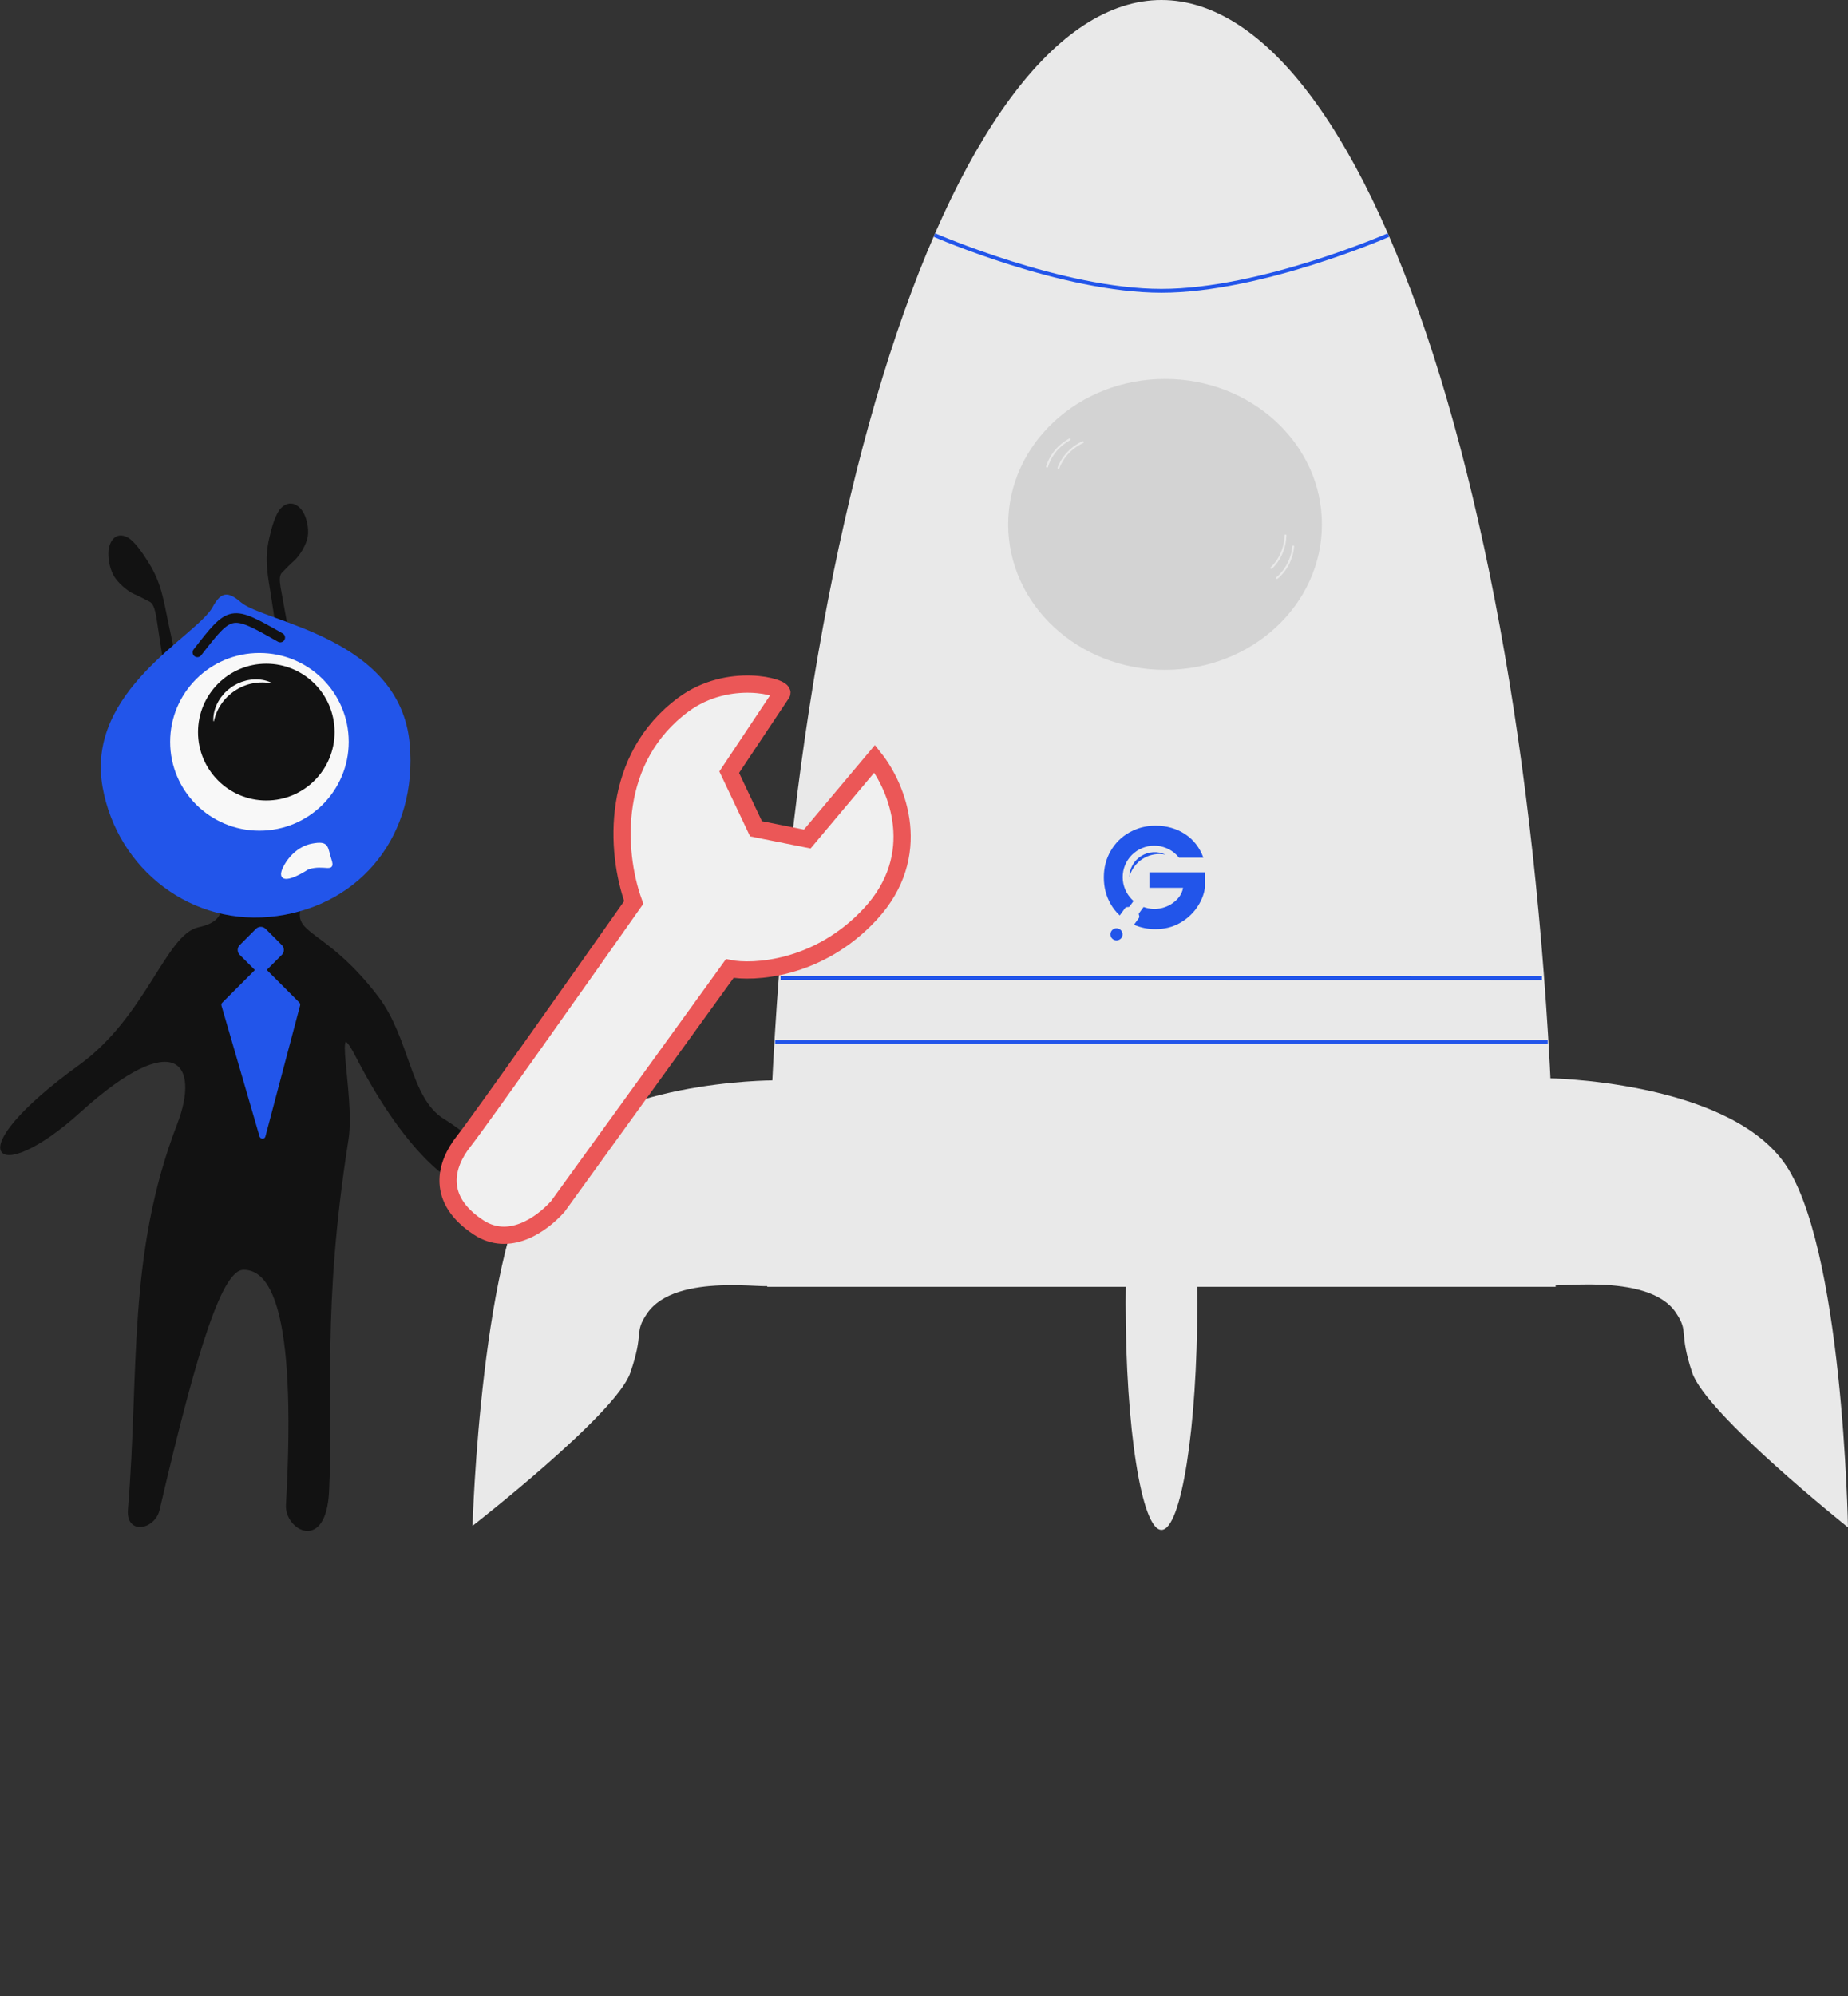             <svg width="966" height="1043" viewBox="0 0 966 1043" fill="none" xmlns="http://www.w3.org/2000/svg">
            <rect x="0" y="0" width="966" height="1043" fill="#333333" stroke="none"/>
            <path d="M813.197 672.359C813.197 494.038 791.485 323.021 752.838 196.929C714.191 70.838 661.774 1.34628e-05 607.118 0C552.463 -1.34628e-05 500.046 70.838 461.398 196.929C422.751 323.021 401.039 494.038 401.039 672.359L607.118 672.359H813.197Z" fill="#E9E9E9"/>
            <ellipse cx="609" cy="274" rx="82" ry="76" fill="#D3D3D3"/>
            <path d="M488.467 122.815C488.467 122.815 555.078 151.957 607.118 151.957C659.159 151.957 725.77 122.815 725.77 122.815" stroke="#2255EA" stroke-width="2"/>
            <line x1="408" y1="511" x2="806" y2="511.075" stroke="#2255EA" stroke-width="2"/>
            <line x1="405.202" y1="544.381" x2="809.034" y2="544.381" stroke="#2255EA" stroke-width="2"/>
            <path d="M283.316 606.267C315.279 564.492 404 564.5 404 564.5C404 564.5 401 668.75 402.5 671.5C404 674.25 353.406 664.11 338.268 686.243C331.143 696.659 336.963 695.693 329.451 717.332C321.938 738.97 247 797.226 247 797.226C247 797.226 251.354 648.041 283.316 606.267Z" fill="#E9E9E9"/>
            <path d="M932.008 606.644C900.556 564.484 809.041 563.372 809.041 563.372C809.041 563.372 814.5 668 811 671C807.5 674 861.224 663.632 876.091 685.946C883.088 696.448 877.28 695.412 884.529 717.14C891.778 738.869 966 798.031 966 798.031C966 798.031 963.46 648.804 932.008 606.644Z" fill="#E9E9E9"/>
            <ellipse cx="607.118" cy="680.686" rx="18.735" ry="118.652" fill="#E9E9E9"/>
            <path d="M676 285.5C675 296.5 667.5 302 667.5 302" stroke="#E9E9E9" stroke-linecap="round"/>
            <path d="M559.138 229.563C549.423 234.818 547.325 243.879 547.325 243.879" stroke="#E9E9E9" stroke-linecap="round"/>
            <path d="M671.947 279.738C671.674 290.78 664.553 296.762 664.553 296.762" stroke="#E9E9E9" stroke-linecap="round"/>
            <path d="M566.031 231.016C555.991 235.62 553.3 244.522 553.3 244.522" stroke="#E9E9E9" stroke-linecap="round"/>
            <g clip-path="url(#clip0_979_11925)">
            <path d="M160.745 465.272C146.981 490.949 166.132 480.165 197.251 520.902C213.829 542.601 213.829 573.909 231.663 584.98C290.611 621.547 241.537 658.69 186.479 552.054C172.439 524.856 185.282 572.423 181.691 595.188C167.568 684.738 173.911 731.262 171.518 779.188C169.938 810.867 149.267 798.862 149.973 786.377C155.958 679.742 140.362 662.967 127.232 662.967C116.089 662.967 103.294 701.308 82.946 788.773C80.648 798.658 66.321 801.63 67.386 788.773C73.371 716.884 66.788 655.695 93.12 587.4C105.34 555.721 91.923 535.28 41.653 580.81C-2.202 620.529 -22.981 603.575 41.653 556.847C76.71 531.506 87.135 488.552 103.892 484.958C122.169 481.04 112.869 470.065 120.733 465.787L160.745 465.272Z" fill="#121212" stroke="#121212" stroke-miterlimit="10"/>
            <path d="M133.324 507.843L124.826 499.336C123.174 497.682 123.174 494.998 124.826 493.345L133.324 484.838C134.976 483.185 137.657 483.185 139.309 484.838L147.807 493.345C149.459 494.998 149.459 497.682 147.807 499.336L139.309 507.843C137.657 509.496 134.976 509.496 133.324 507.843Z" fill="#2255EA" stroke="#121212" stroke-width="1.316" stroke-miterlimit="10"/>
            <path d="M135.658 593.738L115.778 525.455C115.622 524.904 115.754 524.317 116.149 523.934L135.275 504.787C135.874 504.188 136.891 504.212 137.525 504.847L156.425 523.766C156.844 524.185 157.011 524.784 156.868 525.347L138.722 593.846C138.315 595.391 136.113 595.308 135.658 593.738Z" fill="#2255EA"/>
            <path d="M90.355 338.987C90.355 338.987 90.307 338.783 87.626 326.047C84.945 313.31 83.915 304.971 77.392 294.428C74.292 289.431 69.984 283.081 66.429 281.212C60.684 278.193 57.619 283.069 57.212 287.957C57.021 290.222 57.248 295.853 59.858 300.538C61.593 303.653 66.548 308.374 70.438 310.004C72.677 310.938 77.045 313.239 78.434 313.957C80.744 315.168 81.378 318.498 82.096 321.65L85.412 343.312L90.355 338.987Z" fill="#121212" stroke="#121212" stroke-width="0.982" stroke-miterlimit="10"/>
            <path d="M144.276 325.064C144.276 325.064 144.252 324.873 142.373 312.711C140.505 300.55 138.567 292.846 141.2 281.308C142.445 275.832 144.395 268.739 147.184 265.864C151.697 261.203 156.377 264.45 158.483 268.619C159.453 270.548 161.224 275.581 160.326 280.625C159.728 283.968 156.592 289.851 153.396 292.63C151.553 294.236 148.13 297.77 147.041 298.885C145.233 300.754 145.784 303.905 146.191 306.936L149.602 325.747L144.276 325.064Z" fill="#121212" stroke="#121212" stroke-width="0.969" stroke-miterlimit="10"/>
            <path d="M53.61 411.187C44.669 360.805 102.851 332.397 111.157 317.168C115.622 308.973 119.285 308.949 125.951 314.712C138.076 325.184 209.256 332.96 214.164 388.758C218.305 435.75 189.196 472.413 144.863 478.607C100.529 484.802 61.27 454.369 53.61 411.187Z" fill="#2255EA"/>
            <path d="M103.174 340.868C120.649 318.415 120.649 318.415 146.502 333.116" stroke="#121212" stroke-width="5" stroke-miterlimit="10" stroke-linecap="round"/>
            <path d="M135.61 434.036C161.391 434.036 182.29 413.25 182.29 387.608C182.29 361.966 161.391 341.179 135.61 341.179C109.83 341.179 88.931 361.966 88.931 387.608C88.931 413.25 109.83 434.036 135.61 434.036Z" fill="#F8F8F8"/>
            <path d="M139.201 416.064C157.71 416.064 172.715 401.044 172.715 382.516C172.715 363.988 157.71 348.968 139.201 348.968C120.692 348.968 105.688 363.988 105.688 382.516C105.688 401.044 120.692 416.064 139.201 416.064Z" fill="#121212" stroke="#121212" stroke-width="4.364" stroke-miterlimit="10"/>
            <path d="M111.54 376.848C111.337 373.35 112.306 369.755 114.066 366.604C114.509 365.813 115.011 365.059 115.538 364.316C116.089 363.597 116.687 362.914 117.274 362.207C117.908 361.548 118.602 360.961 119.272 360.338L121.463 358.684L123.857 357.343C124.694 356.983 125.52 356.564 126.37 356.252C127.256 356.001 128.118 355.725 129.003 355.497C129.901 355.318 130.787 355.162 131.684 355.066C135.275 354.707 138.938 355.258 142.074 356.827L142.026 357.079C138.746 356.42 135.335 356.408 132.067 357.055C128.788 357.69 125.652 358.984 122.875 360.829C120.086 362.638 117.645 365.011 115.742 367.754C113.838 370.498 112.498 373.637 111.792 376.908L111.54 376.848Z" fill="#F8F8F8"/>
            <path d="M148.288 453.753C145.531 459.659 149.5 461 161 453.753C169.492 450.914 174.992 456.021 172.764 449.29C170.601 442.751 171.908 439.619 163.044 441.343C156.22 442.671 150.9 448.158 148.288 453.753Z" fill="#F8F8F8" stroke="#F8F8F8" stroke-width="1.084" stroke-miterlimit="10"/>
            </g>
            <g clip-path="url(#clip1_979_11925)">
            <path d="M590.638 468.807C587.851 465.444 586.516 461.113 586.927 456.768C587.339 452.423 589.463 448.419 592.833 445.636C596.203 442.854 600.542 441.522 604.896 441.933C609.25 442.344 613.262 444.464 616.049 447.827C616.139 447.928 616.224 448.034 616.302 448.144H629.031C627.109 442.851 623.914 438.739 619.445 435.808C614.967 432.894 609.847 431.42 604.087 431.42C603.717 431.42 603.35 431.42 602.983 431.441L602.651 431.456C602.388 431.469 602.122 431.484 601.86 431.503C601.747 431.503 601.633 431.518 601.521 431.529C601.187 431.557 600.853 431.589 600.523 431.629H600.445C600.096 431.672 599.746 431.721 599.399 431.777L599.073 431.833C598.82 431.878 598.567 431.925 598.317 431.974L597.997 432.04C597.66 432.111 597.326 432.188 596.994 432.271H596.973C596.623 432.361 596.274 432.459 595.929 432.562L595.714 432.628C595.421 432.718 595.127 432.812 594.837 432.913L594.739 432.945C593.246 433.466 591.802 434.116 590.424 434.89C586.33 437.157 582.937 440.499 580.61 444.554C578.203 448.669 577 453.298 577 458.441C577 463.64 578.203 468.296 580.61 472.41C581.872 474.601 583.456 476.591 585.309 478.313L588.124 474.442C588.222 474.305 588.351 474.19 588.499 474.107C588.647 474.025 588.812 473.975 588.981 473.963L589.963 473.89C590.06 473.883 590.155 473.854 590.24 473.807C590.325 473.76 590.4 473.695 590.458 473.616L592.527 470.773C591.841 470.174 591.209 469.516 590.638 468.807Z" fill="#2255EA"/>
            <path d="M600.812 463.891H618.412V463.923C618.065 465.946 617.157 467.832 615.79 469.366C613.596 471.842 610.705 473.6 607.495 474.41C604.284 475.22 600.903 475.045 597.794 473.908C597.794 473.908 597.777 473.908 597.768 473.908L595.378 477.179C595.321 477.257 595.282 477.347 595.263 477.442C595.245 477.537 595.247 477.635 595.271 477.729L595.506 478.685C595.548 478.849 595.553 479.021 595.52 479.187C595.488 479.353 595.42 479.511 595.32 479.648L592.748 483.18C596.324 484.716 600.181 485.493 604.075 485.463C608.626 485.463 612.748 484.442 616.472 482.401C616.9 482.166 617.317 481.922 617.721 481.67C617.949 481.528 618.167 481.381 618.39 481.242C618.568 481.124 618.748 481.009 618.924 480.889C619.16 480.726 619.391 480.557 619.621 480.388C619.773 480.275 619.927 480.174 620.077 480.048C620.307 479.872 620.532 479.693 620.752 479.511C620.832 479.447 620.913 479.385 620.99 479.32H620.969C622.701 477.878 624.236 476.214 625.533 474.372C627.855 471.069 629.294 467.574 629.85 463.888V455.801H600.812V463.891Z" fill="#2255EA"/>
            <path d="M584.499 491.234C586.184 490.75 587.156 488.994 586.67 487.312C586.185 485.631 584.425 484.66 582.741 485.145C581.056 485.63 580.084 487.386 580.569 489.067C581.055 490.749 582.814 491.719 584.499 491.234Z" fill="#2255EA"/>
            <path d="M590.308 458.285C591.221 454.828 593.254 451.769 596.092 449.586C598.929 447.404 602.411 446.22 605.993 446.221C607.092 446.22 608.188 446.328 609.265 446.544C607.26 445.59 605.047 445.155 602.829 445.278C600.612 445.4 598.461 446.077 596.574 447.246C594.687 448.414 593.124 450.037 592.029 451.966C590.934 453.894 590.343 456.067 590.308 458.283V458.285Z" fill="#2255EA"/>
            </g>
            <path d="M357.329 368.077C319.329 396.072 321.451 444.251 331.268 471.518C304.915 508.985 250.245 586.396 242.391 596.309C232.573 608.699 227.852 626.79 250.277 641.388C266.106 651.692 282.852 640.084 291.566 630.398L381.468 506.056C393.232 508.392 427.696 507.072 455.009 477.494C483.349 446.805 469.238 411.594 457.228 396.43L421.987 438.382L395.186 433.026L381.182 403.457L408.665 362.235C410.412 358.999 380.798 350.786 357.329 368.077Z" fill="#F0F0F0" stroke="#EB5757" stroke-width="9"/>
            <defs>
            <clipPath id="clip0_979_11925">
            <rect width="259" height="537" fill="white" transform="translate(0 263)"/>
            </clipPath>
            <clipPath id="clip1_979_11925">
            <rect width="274.39" height="62.361" fill="white" transform="translate(577 429)"/>
            </clipPath>
            </defs>
            </svg>